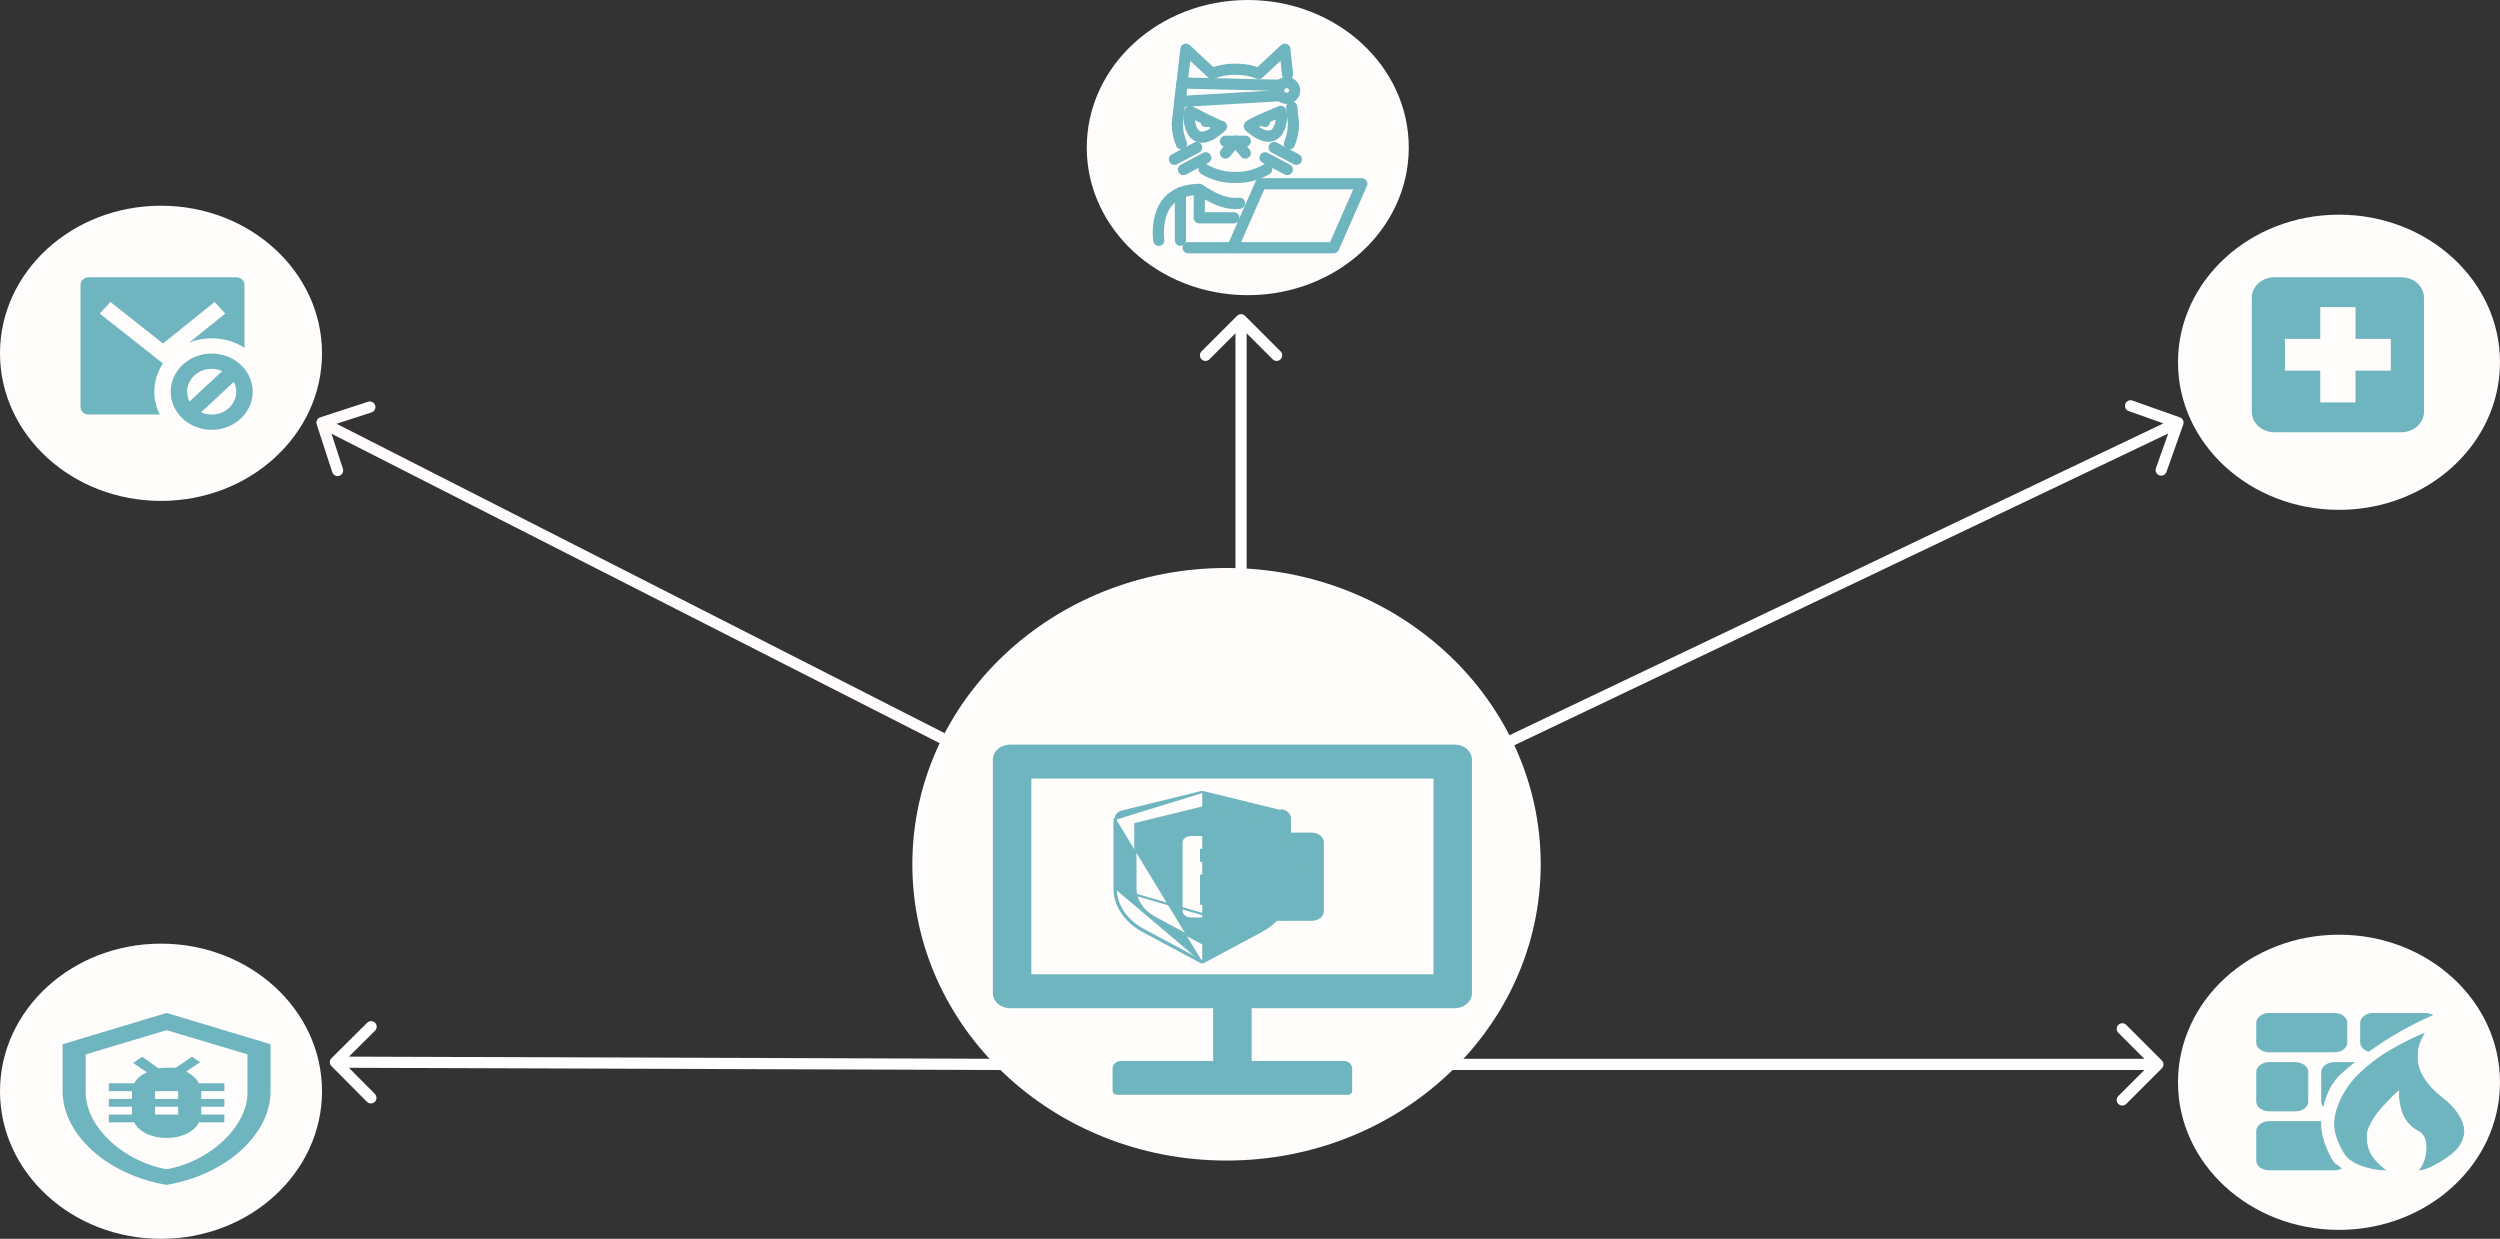 <svg width="1118" height="554" viewBox="0 0 1118 554" fill="none" xmlns="http://www.w3.org/2000/svg">
<rect x="0" y="0" width="1118" height="554" fill="#333333" stroke="none"/>
<ellipse cx="72" cy="488" rx="72" ry="66" fill="#FFFCFC"/>
<path d="M63.65 472.568L59.517 475.363L65.717 479.557C63.133 480.605 61.067 482.352 60.033 484.449H48.667V487.943H59V491.437H48.667V494.932H59V498.426H48.667V501.92H60.033C62.1 506.113 67.783 508.909 74.5 508.909C81.217 508.909 86.9 506.113 88.967 501.92H100.333V498.426H90V494.932H100.333V491.437H90V487.943H100.333V484.449H88.967C87.933 482.352 85.867 480.605 83.283 479.207L89.483 475.014L85.867 472.568L78.633 477.46H74.5C73.467 477.46 71.917 477.46 70.883 477.81L63.65 472.568ZM69.333 487.943H79.667V491.437H69.333V487.943ZM69.333 494.932H79.667V498.426H69.333V494.932ZM121 487.943C121 507.162 101.367 525.332 74.5 529.875C47.633 525.332 28 507.162 28 487.943V466.977L74.5 453L121 466.977V487.943ZM74.5 522.886C94.133 519.392 110.667 503.667 110.667 488.642V471.52L74.5 460.687L38.333 471.52V488.642C38.333 503.667 54.867 519.392 74.5 522.886Z" fill="#6FB5BF"/>
<ellipse cx="72" cy="158" rx="72" ry="66" fill="#FFFCFC"/>
<path d="M84.642 153.175L100.731 140.221L95.935 135.064L72.89 153.615L49.372 135.044L44.628 140.241L72.868 162.547C70.332 166.33 68.992 170.701 69 175.159C69 178.823 69.887 182.288 71.471 185.391H39.667C38.694 185.391 37.762 185.032 37.074 184.392C36.386 183.753 36 182.885 36 181.981V127.411C36 126.506 36.386 125.639 37.074 124.999C37.762 124.359 38.694 124 39.667 124H105.667C106.639 124 107.572 124.359 108.259 124.999C108.947 125.639 109.333 126.506 109.333 127.411V155.565C105.033 152.772 99.912 151.278 94.667 151.285C91.11 151.285 87.722 151.957 84.642 153.175ZM89.922 184.395C91.975 185.309 94.282 185.608 96.526 185.251C98.769 184.894 100.838 183.898 102.448 182.401C104.057 180.904 105.128 178.979 105.512 176.892C105.896 174.806 105.575 172.659 104.592 170.75L89.926 184.392L89.922 184.395ZM84.737 179.569L99.408 165.927C97.355 165.013 95.047 164.714 92.804 165.072C90.56 165.429 88.491 166.425 86.882 167.922C85.272 169.419 84.202 171.343 83.818 173.43C83.434 175.517 83.755 177.663 84.737 179.573V179.569ZM94.667 192.213C89.804 192.213 85.141 190.416 81.703 187.218C78.265 184.02 76.333 179.682 76.333 175.159C76.333 170.637 78.265 166.299 81.703 163.101C85.141 159.903 89.804 158.106 94.667 158.106C99.529 158.106 104.192 159.903 107.63 163.101C111.068 166.299 113 170.637 113 175.159C113 179.682 111.068 184.02 107.63 187.218C104.192 190.416 99.529 192.213 94.667 192.213Z" fill="#6FB5BF"/>
<ellipse cx="558" cy="66" rx="72" ry="66" fill="#FFFCFC"/>
<path d="M554.316 90.871C553.678 90.966 553.033 91.013 552.387 91.011H552.613C547.05 91.023 542.102 88.449 536.325 84.724C514.607 84.724 518.226 107.484 518.226 107.484" stroke="#6FB5BF" stroke-width="5" stroke-linecap="round" stroke-linejoin="round"/>
<path d="M551.774 97.408H536.321L536.325 84.724" stroke="#6FB5BF" stroke-width="5" stroke-linecap="round" stroke-linejoin="round"/>
<path d="M527.88 86.245V107.448" stroke="#6FB5BF" stroke-width="5" stroke-linecap="round" stroke-linejoin="round"/>
<path d="M551.193 110.783H596.421L609 82.159H563.772L551.193 110.783V110.783Z" stroke="#6FB5BF" stroke-width="5" stroke-linecap="round" stroke-linejoin="round"/>
<path d="M531.341 110.785H551.195" stroke="#6FB5BF" stroke-width="5" stroke-linecap="round" stroke-linejoin="round"/>
<path d="M556.889 68.442L552.466 63.166" stroke="#6FB5BF" stroke-width="5" stroke-linecap="round" stroke-linejoin="round"/>
<path d="M548.045 68.442L552.466 63.166" stroke="#6FB5BF" stroke-width="5" stroke-linecap="round" stroke-linejoin="round"/>
<path d="M548.045 63.166H556.89" stroke="#6FB5BF" stroke-width="5" stroke-linecap="round" stroke-linejoin="round"/>
<path d="M577.653 47.923L578.446 55.248C578.45 58.364 577.825 61.451 576.605 64.335" stroke="#6FB5BF" stroke-width="5" stroke-linecap="round" stroke-linejoin="round"/>
<path d="M528.328 64.333C527.109 61.45 526.484 58.364 526.487 55.248L530.357 22L542.03 32.874C545.163 31.614 548.523 30.968 551.916 30.973H553.02C556.413 30.968 559.775 31.614 562.909 32.874L574.578 22.002L575.784 33.204" stroke="#6FB5BF" stroke-width="5" stroke-linecap="round" stroke-linejoin="round"/>
<path d="M538.462 75.679C542.506 78.088 547.165 79.36 551.914 79.35H553.018C557.768 79.36 562.427 78.088 566.471 75.679" stroke="#6FB5BF" stroke-width="5" stroke-linecap="round" stroke-linejoin="round"/>
<path d="M539.201 56.833C540.422 56.833 541.413 55.887 541.413 54.721C541.413 53.555 540.422 52.61 539.201 52.61C537.979 52.61 536.989 53.555 536.989 54.721C536.989 55.887 537.979 56.833 539.201 56.833Z" fill="#6FB5BF"/>
<path d="M565.735 56.833C566.957 56.833 567.947 55.887 567.947 54.721C567.947 53.555 566.957 52.61 565.735 52.61C564.514 52.61 563.523 53.555 563.523 54.721C563.523 55.887 564.514 56.833 565.735 56.833Z" fill="#6FB5BF"/>
<path d="M572.777 49.81C572.777 49.81 557.994 55.777 558.691 56.533C572.835 68.817 573.944 51.523 572.777 49.81Z" stroke="#6FB5BF" stroke-width="5" stroke-linecap="round" stroke-linejoin="round"/>
<path d="M579.744 71.254L569.794 65.976" stroke="#6FB5BF" stroke-width="5" stroke-linecap="round" stroke-linejoin="round"/>
<path d="M575.683 75.831L565.734 70.554" stroke="#6FB5BF" stroke-width="5" stroke-linecap="round" stroke-linejoin="round"/>
<path d="M532.156 49.81C532.156 49.81 545.833 56.831 546.244 56.533C532.589 69.462 530.777 52.619 532.156 49.81Z" stroke="#6FB5BF" stroke-width="5" stroke-linecap="round" stroke-linejoin="round"/>
<path d="M525.189 71.254L535.138 65.976" stroke="#6FB5BF" stroke-width="5" stroke-linecap="round" stroke-linejoin="round"/>
<path d="M529.25 75.831L539.201 70.554" stroke="#6FB5BF" stroke-width="5" stroke-linecap="round" stroke-linejoin="round"/>
<path d="M572.643 38.144L528.581 37.122L527.699 45.4L572.656 42.77" stroke="#6FB5BF" stroke-width="5" stroke-linecap="round" stroke-linejoin="round"/>
<path d="M578.977 40.449C578.977 41.141 578.764 41.818 578.367 42.394C577.969 42.97 577.404 43.419 576.742 43.684C576.081 43.949 575.353 44.018 574.651 43.883C573.949 43.748 573.304 43.414 572.797 42.925C572.291 42.435 571.947 41.811 571.807 41.132C571.667 40.453 571.739 39.748 572.013 39.109C572.287 38.469 572.751 37.922 573.346 37.537C573.941 37.152 574.641 36.947 575.357 36.947C576.317 36.947 577.238 37.316 577.916 37.972C578.595 38.629 578.977 39.52 578.977 40.449Z" stroke="#6FB5BF" stroke-width="5" stroke-linecap="round" stroke-linejoin="round"/>
<ellipse cx="1046" cy="162" rx="72" ry="66" fill="#FFFCFC"/>
<path d="M1073.91 124H1017.1C1011.53 124 1007 128.076 1007 133.086V184.207C1007 189.218 1011.53 193.295 1017.1 193.295H1073.91C1079.47 193.295 1084 189.219 1084 184.207V133.086C1084 128.076 1079.47 124 1073.91 124ZM1069.17 165.75H1053.39V179.946H1037.62V165.75H1021.84V151.545H1037.62V137.349H1053.39V151.545H1069.17V165.75Z" fill="#6FB5BF"/>
<ellipse cx="1046" cy="484" rx="72" ry="66" fill="#FFFCFC"/>
<path d="M1088.17 520.991C1085.7 522.271 1083.71 522.965 1082.2 523.103C1084.19 520.521 1085.24 517.369 1085.36 513.661C1085.48 509.738 1084.31 507.004 1081.78 505.566L1081.78 505.566L1081.77 505.56C1079.86 504.613 1078.27 503.352 1076.99 501.777C1075.71 500.194 1074.83 498.607 1074.36 497.018C1073.88 495.402 1073.53 493.867 1073.32 492.415C1073.11 490.956 1073.04 489.785 1073.1 488.893L1073.1 488.892L1073.19 487.449L1073.23 486.784L1072.76 487.257C1072.4 487.617 1071.89 488.082 1071.23 488.652C1070.55 489.234 1069.38 490.387 1067.72 492.104C1066.05 493.827 1064.57 495.483 1063.3 497.07C1062.01 498.665 1060.84 500.477 1059.77 502.506C1058.7 504.542 1058.16 506.37 1058.16 507.983C1058.16 511.406 1058.84 514.272 1060.24 516.566C1061.53 518.702 1063.59 520.885 1066.39 523.118C1063.79 523.05 1061.08 522.622 1058.25 521.832C1055.15 520.968 1052.57 519.699 1050.48 518.028L1050.48 518.028C1049.26 517.058 1047.91 515.044 1046.46 511.932C1045.02 508.836 1044.24 506.05 1044.12 503.572L1044.12 503.57C1043.95 500.547 1044.62 497.16 1046.15 493.404C1047.68 489.652 1049.89 486.09 1052.78 482.718C1054.95 480.303 1057.51 477.93 1060.47 475.602C1063.43 473.271 1066.26 471.331 1068.97 469.781C1071.7 468.224 1074.27 466.829 1076.68 465.594C1079.1 464.358 1081.03 463.47 1082.47 462.925L1082.47 462.925L1082.48 462.922L1083.81 462.377C1083.78 462.424 1083.75 462.474 1083.71 462.524C1083.46 462.929 1083.06 463.734 1082.52 464.924C1081.97 466.13 1081.55 467.361 1081.28 468.616C1081 469.881 1080.89 471.438 1080.95 473.283C1081.01 475.144 1081.38 476.97 1082.06 478.758C1082.74 480.554 1083.92 482.523 1085.59 484.666C1087.27 486.816 1089.39 488.88 1091.95 490.861L1091.95 490.863C1094.96 493.139 1097.34 495.627 1099.11 498.326C1100.88 501.023 1101.75 503.6 1101.75 506.059C1101.75 507.563 1101.27 509.253 1100.28 511.131C1099.3 512.994 1097.8 514.697 1095.76 516.237C1093.48 517.969 1090.94 519.554 1088.17 520.991ZM1038.86 494.412C1038.49 493.84 1038.31 493.233 1038.31 492.588V479.392C1038.31 478.296 1038.84 477.333 1039.94 476.498C1041.04 475.664 1042.35 475.243 1043.88 475.243H1052.43C1050.28 476.962 1048.35 478.604 1046.61 480.168L1046.61 480.17C1042.97 483.509 1040.39 488.263 1038.86 494.412ZM1055.75 466.196V457.399C1055.75 456.302 1056.27 455.34 1057.38 454.505C1058.48 453.671 1059.79 453.25 1061.31 453.25H1084.56C1085.62 453.25 1086.61 453.479 1087.53 453.936C1077.85 458.116 1068.42 463.486 1059.27 470.046C1058.21 469.733 1057.37 469.227 1056.73 468.535C1056.07 467.819 1055.75 467.042 1055.75 466.196ZM1043.88 470.345H1014.81C1013.29 470.345 1011.98 469.935 1010.87 469.122C1009.78 468.313 1009.25 467.341 1009.25 466.196V457.399C1009.25 456.302 1009.77 455.34 1010.88 454.505C1011.98 453.671 1013.29 453.25 1014.81 453.25H1043.88C1045.46 453.25 1046.78 453.672 1047.85 454.503C1048.93 455.337 1049.44 456.3 1049.44 457.399V466.196C1049.44 467.343 1048.92 468.316 1047.86 469.124C1046.79 469.933 1045.46 470.345 1043.88 470.345ZM1014.81 475.243H1026.44C1028.03 475.243 1029.35 475.665 1030.42 476.496C1031.49 477.33 1032 478.293 1032 479.392V492.588C1032 493.735 1031.49 494.708 1030.42 495.516C1029.35 496.325 1028.03 496.736 1026.44 496.736H1014.81C1013.29 496.736 1011.98 496.326 1010.87 495.514C1009.78 494.705 1009.25 493.732 1009.25 492.588V479.392C1009.25 478.296 1009.77 477.333 1010.88 476.498C1011.98 475.664 1013.29 475.243 1014.81 475.243ZM1014.81 501.635H1037.8C1037.75 502.585 1037.76 503.424 1037.81 504.15C1037.94 506.754 1038.75 509.898 1040.24 513.575C1040.98 515.414 1041.69 516.921 1042.38 518.092C1043.06 519.258 1043.71 520.108 1044.35 520.618C1045.06 521.196 1045.89 521.81 1046.84 522.46C1045.95 522.905 1044.96 523.128 1043.88 523.128H1014.81C1013.29 523.128 1011.98 522.718 1010.87 521.905C1009.78 521.097 1009.25 520.124 1009.25 518.98V505.784C1009.25 504.687 1009.77 503.725 1010.88 502.89C1011.98 502.056 1013.29 501.635 1014.81 501.635Z" fill="#6FB5BF" stroke="#6FB5BF" stroke-width="0.5"/>
<path d="M143.226 186.623C141.913 187.05 141.195 188.461 141.623 189.774L148.587 211.169C149.015 212.482 150.426 213.2 151.738 212.772C153.051 212.345 153.769 210.934 153.342 209.621L147.151 190.603L166.169 184.413C167.482 183.985 168.2 182.574 167.772 181.262C167.345 179.949 165.934 179.231 164.621 179.658L143.226 186.623ZM428.134 330.772L145.134 186.772L142.866 191.228L425.866 335.228L428.134 330.772Z" fill="#FFFBFB"/>
<path d="M966.768 477.768C967.744 476.791 967.744 475.209 966.768 474.232L950.858 458.322C949.882 457.346 948.299 457.346 947.322 458.322C946.346 459.299 946.346 460.882 947.322 461.858L961.464 476L947.322 490.142C946.346 491.118 946.346 492.701 947.322 493.678C948.299 494.654 949.882 494.654 950.858 493.678L966.768 477.768ZM647.001 478.5L965 478.5L965 473.5L647.001 473.5L647.001 478.5Z" fill="#FFFDFD"/>
<path d="M976.356 189.835C976.818 188.533 976.136 187.105 974.835 186.644L953.626 179.13C952.325 178.669 950.896 179.35 950.435 180.652C949.974 181.953 950.655 183.382 951.957 183.843L970.809 190.522L964.13 209.374C963.669 210.675 964.35 212.104 965.652 212.565C966.953 213.026 968.382 212.345 968.843 211.043L976.356 189.835ZM673.076 335.257L975.076 191.257L972.924 186.743L670.924 330.743L673.076 335.257Z" fill="#FFFDFD"/>
<path d="M556.768 141.232C555.791 140.256 554.209 140.256 553.232 141.232L537.322 157.142C536.346 158.118 536.346 159.701 537.322 160.678C538.299 161.654 539.882 161.654 540.858 160.678L555 146.536L569.142 160.678C570.118 161.654 571.701 161.654 572.678 160.678C573.654 159.701 573.654 158.118 572.678 157.142L556.768 141.232ZM557.5 258L557.5 143L552.5 143L552.5 258L557.5 258Z" fill="#FFFDFD"/>
<path d="M148.238 473.226C147.259 474.199 147.253 475.782 148.226 476.762L164.083 492.725C165.056 493.705 166.639 493.71 167.618 492.737C168.598 491.764 168.603 490.181 167.63 489.201L153.535 475.012L167.725 460.917C168.705 459.944 168.71 458.361 167.737 457.382C166.764 456.402 165.181 456.397 164.201 457.37L148.238 473.226ZM448.008 473.5L150.008 472.5L149.992 477.5L447.992 478.5L448.008 473.5Z" fill="white"/>
<ellipse cx="548.5" cy="386.5" rx="140.5" ry="132.5" fill="#FFFCFC"/>
<path d="M543.022 450.864V450.364H542.522H451.652C447.634 450.364 444.5 447.52 444.5 444.129V339.735C444.5 336.344 447.634 333.5 451.652 333.5H650.61C654.629 333.5 657.763 336.344 657.763 339.735V444.129C657.763 447.52 654.629 450.364 650.61 450.364H559.74H559.24V450.864V474.437V474.937H559.74H600.871C602.761 474.937 604.197 476.286 604.197 477.804V487.907C604.197 488.499 603.622 489.09 602.784 489.09H499.479C498.641 489.09 498.066 488.499 498.066 487.907V477.804C498.066 476.286 499.502 474.937 501.392 474.937H542.522H543.022V474.437V450.864ZM641.045 436.21H641.545V435.71V348.154V347.654H641.045H461.218H460.718V348.154V435.71V436.21H461.218H641.045Z" fill="#6FB5BF" stroke="#6FB5BF"/>
<path d="M586.627 411.295C587.926 411.295 589.172 410.89 590.091 410.169C591.009 409.448 591.526 408.47 591.526 407.451V376.695C591.526 375.676 591.009 374.698 590.091 373.977C589.172 373.256 587.926 372.851 586.627 372.851H577.329H576.829V372.351V366.066C576.829 365.246 576.496 364.447 575.877 363.787C575.258 363.126 574.387 362.638 573.389 362.394L586.627 411.295ZM586.627 411.295L570.852 411.299M586.627 411.295L570.852 411.299M570.852 411.299C568.956 413.26 566.653 414.99 563.993 416.412M570.852 411.299L563.993 416.412M563.993 416.412L537.636 430.517M563.993 416.412L498.444 397.355M498.444 397.355C498.444 401.113 499.613 404.813 501.85 408.135C504.087 411.457 507.324 414.3 511.28 416.416L537.636 430.517M498.444 397.355V366.066V397.355ZM537.636 430.517L537.872 430.077L537.636 429.95M537.636 430.517L537.401 430.077L537.636 429.95M537.636 429.95L511.516 415.975C507.623 413.892 504.451 411.102 502.265 407.856C500.079 404.611 498.944 401.006 498.944 397.355V397.355V366.066M537.636 429.95L563.757 415.971L563.757 415.971C566.375 414.572 568.635 412.872 570.492 410.952L570.64 410.799L570.852 410.799L586.626 410.795H586.627C587.827 410.795 588.961 410.42 589.782 409.776C590.6 409.134 591.026 408.293 591.026 407.451V376.695C591.026 375.853 590.6 375.012 589.782 374.37C588.961 373.726 587.827 373.351 586.627 373.351H576.829H576.329V372.851V366.066V366.065C576.329 365.386 576.054 364.707 575.512 364.129C574.968 363.548 574.186 363.104 573.27 362.88L573.27 362.88L537.636 354.144M498.944 366.066L537.756 354.114L537.636 354.144M498.944 366.066C498.945 365.387 499.221 364.709 499.762 364.131C500.306 363.551 501.087 363.108 502.002 362.884L502.003 362.884L537.636 354.144M498.944 366.066L537.636 354.144M537.756 361.193L537.636 361.164L537.517 361.193L508.123 368.406L507.742 368.499V368.891V397.355C507.742 397.355 507.742 397.355 507.742 397.355C507.742 399.809 508.459 402.222 509.829 404.409C511.198 406.595 513.182 408.493 515.616 409.966L515.623 409.97L515.629 409.974L516.555 410.497L516.555 410.497L516.565 410.502L537.4 421.655L537.636 421.781L537.872 421.655L556.4 411.736L556.165 410.795H532.737C531.537 410.795 530.403 410.42 529.582 409.776C528.764 409.134 528.338 408.293 528.338 407.451V376.695C528.338 375.853 528.764 375.012 529.582 374.37C530.403 373.726 531.537 373.351 532.737 373.351H567.031H567.531V372.851V368.891V368.499L567.15 368.406L537.756 361.193ZM537.636 391.573H537.136V392.073V403.606V404.106H537.636H581.728H582.228V403.606V392.073V391.573H581.728H537.636ZM537.136 384.384V384.884H537.636H581.728H582.228V384.384V380.54V380.04H581.728H537.636H537.136V380.54V384.384Z" fill="#6FB5BF" stroke="#6FB5BF"/>
</svg>
